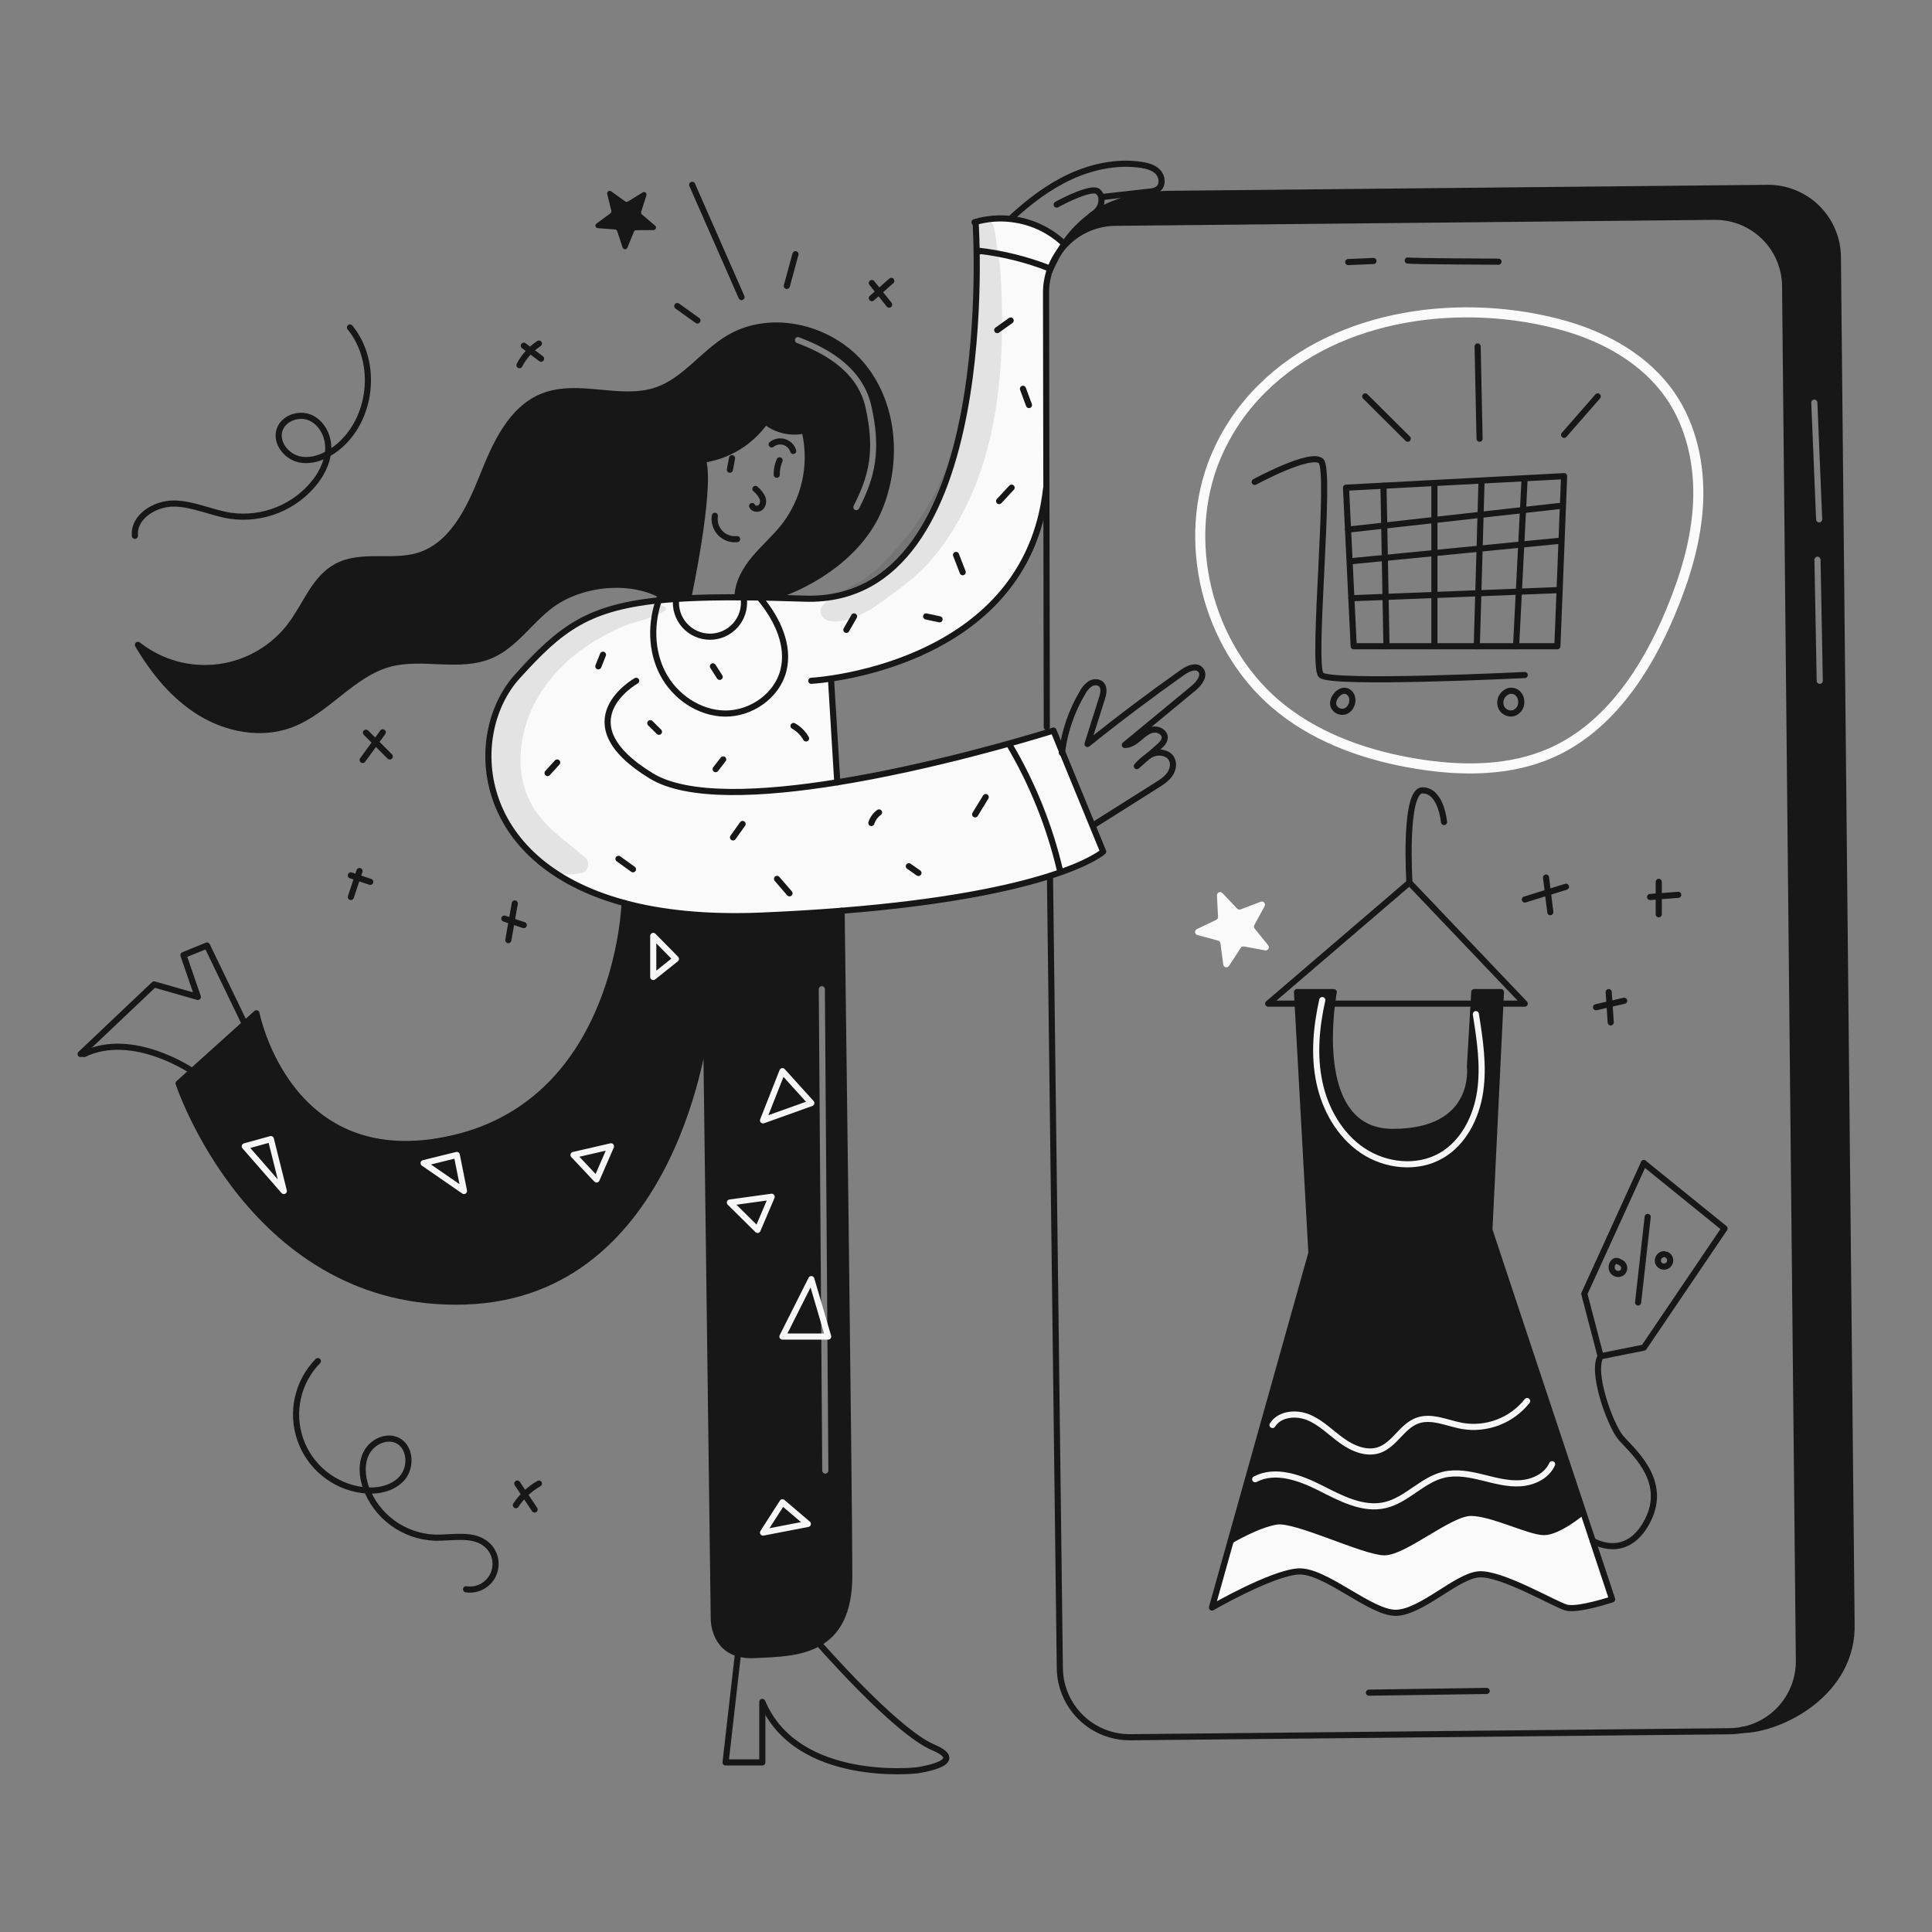 <svg width="960" height="960" viewBox="0 0 960 960" fill="none" xmlns="http://www.w3.org/2000/svg">
<rect x="0" y="0" width="960" height="960" fill="#808080" stroke="none"/>
<g clip-path="url(#clip0_317_819)">
<path fill-rule="evenodd" clip-rule="evenodd" d="M341.944 297.263C341.944 297.263 353.367 243.757 349.431 229.076L349.345 228.412C355.527 227.514 361.462 225.367 366.787 222.1C372.112 218.834 376.716 214.516 380.318 209.412C383.033 211.56 386.194 213.074 389.569 213.845C392.944 214.616 396.449 214.623 399.828 213.866L400.173 215.489C401.863 223.462 401.797 231.708 399.978 239.654C398.16 247.599 394.632 255.053 389.642 261.498C387.206 264.6 384.453 267.429 381.7 270.259C379.429 272.592 377.158 274.926 375.063 277.416C370.427 282.924 366.592 289.563 366.47 296.763V296.793C371.786 296.806 377.427 296.874 383.433 297.006L383.443 296.763C405.367 289.975 428.007 274.21 436.807 253.016C446.344 230.068 444.562 201.803 429.056 182.385C413.55 162.967 383.656 155.287 362.256 167.908C356.931 171.048 352.252 175.236 347.593 179.406C341.024 185.286 334.495 191.131 326.25 193.951C317.476 196.945 308.049 196.065 298.641 195.186C288.8 194.267 278.98 193.35 269.95 196.872C253.819 203.162 246.058 221.069 239.636 237.149C233.214 253.229 224.611 271.004 208.064 276.117C202.235 277.917 195.979 277.902 189.763 277.887C181.891 277.868 174.082 277.849 167.28 281.517C159.79 285.555 155.39 293.014 150.973 300.503C149.054 303.758 147.131 307.017 144.95 310.005C140.703 315.817 135.327 320.713 129.144 324.4C122.961 328.086 116.098 330.488 108.965 331.46C101.833 332.433 94.577 331.957 87.633 330.061C80.689 328.164 74.198 324.886 68.55 320.424C76.382 333.745 86.446 346.149 99.645 354.194C112.844 362.239 129.553 365.435 144.091 360.169C152.739 357.034 160.07 351.218 167.378 345.42C175.585 338.908 183.765 332.418 193.752 329.774C201.145 327.815 208.944 328.148 216.706 328.479C226.114 328.88 235.466 329.279 243.971 325.594C251.258 322.441 256.847 316.745 262.467 311.016C266.174 307.238 269.894 303.447 274.123 300.363C289.448 289.207 315.248 286.773 331.048 297.263L331.109 297.963C334.518 297.669 338.119 297.435 341.944 297.263ZM397.031 167.597C396.257 167.304 395.391 167.694 395.097 168.469C394.804 169.243 395.194 170.109 395.969 170.403C407.001 174.582 425.728 183.181 430.037 202.329C432.428 212.959 432.903 221.397 431.83 229.046C430.756 236.696 428.121 243.651 424.167 251.312C423.787 252.048 424.076 252.953 424.812 253.333C425.548 253.713 426.453 253.424 426.833 252.688C430.879 244.849 433.664 237.56 434.801 229.463C435.937 221.367 435.412 212.554 432.963 201.671C428.272 180.819 407.999 171.752 397.031 167.597Z" fill="#171717"/>
<path fill-rule="evenodd" clip-rule="evenodd" d="M88.749 538.324C88.749 538.324 125.515 650.044 231.026 646.706C336.537 643.358 350.862 509.686 350.862 509.686L354.676 804.254C354.676 804.254 354.331 818.061 366.851 821.602C369.418 822.291 372.08 822.558 374.733 822.393C375.556 822.355 376.389 822.319 377.23 822.283C387.15 821.858 398.169 821.385 406.792 816.499C415.659 811.497 422 801.829 422 782.776C422 743.768 418.216 454.699 418.186 452.558C406.042 453.532 392.826 454.344 378.426 454.952C351.075 456.107 328.593 453.682 310.362 448.752C310.362 448.752 307.41 546.451 225.294 565.544C143.178 584.637 127.422 503.475 127.422 503.475L121.63 508.7L95.495 532.237L88.749 538.324ZM409.884 491.539C409.878 490.698 409.192 490.022 408.351 490.028C407.511 490.034 406.834 490.72 406.84 491.561L408.57 730.743C408.576 731.583 409.263 732.26 410.103 732.254C410.944 732.248 411.62 731.561 411.614 730.721L409.884 491.539Z" fill="#171717"/>
<path d="M801.067 794.705C801.067 794.705 783.881 800.437 778.149 798.763C772.417 797.089 745.685 781.333 734.707 782.297C723.729 783.261 706.544 800.914 693.893 801.391C681.242 801.868 658.324 779.903 644.952 780.857C631.58 781.811 602.22 798.763 602.22 798.763L611.564 765.456C611.564 765.456 624.905 757.462 634.452 756.031C643.999 754.6 677.894 771.31 687.917 771.31C697.94 771.31 720.382 751.74 730.893 751.74C741.404 751.74 760.01 761.286 767.172 761.286C774.334 761.286 785.789 751.74 785.789 751.74L786.689 751.435L791.406 765.618L801.067 794.705Z" fill="white" fill-opacity="0.96"/>
<path d="M661.9 498.6C659.82 515.127 656.939 562.444 692.1 562.444C734.71 562.444 730.419 529.858 730.419 529.858L732.225 498.834L732.56 492.98H745.809L745.535 498.621L740.077 611.142L786.695 751.442L785.795 751.747C785.795 751.747 774.341 761.293 767.178 761.293C760.015 761.293 741.399 751.747 730.899 751.747C720.399 751.747 697.957 771.317 687.923 771.317C677.889 771.317 644 754.6 634.452 756.031C624.904 757.462 611.564 765.456 611.564 765.456L651.638 622.591L644.79 498.646L644.475 492.975H662.737C662.737 492.975 662.331 495.1 661.9 498.6Z" fill="#171717"/>
<path d="M341.944 297.263C349.259 296.918 357.385 296.763 366.465 296.796C371.781 296.806 377.422 296.877 383.428 297.009C388.643 297.121 394.138 297.273 399.914 297.466C497.663 300.692 484.779 110.56 484.779 110.56L484.698 110.286C490.475 108.607 496.533 108.12 502.503 108.855C511.979 109.933 520.878 113.955 527.947 120.355L528.901 121.106C528.029 122.373 527.193 123.681 526.395 125.032C522.012 131.059 519.689 138.338 519.77 145.789L519.942 242.94H519.77C511.603 315.834 439.399 333.233 412.87 337.189L412.931 337.616L416.046 388.727C462.765 381.2 509.94 367.148 521.019 363.74C522.612 363.253 523.454 362.989 523.454 362.989L527.735 373.428L542.811 410.134L548.157 423.15C548.157 423.15 542.141 428.71 521.486 435.264C502.186 441.391 470.1 448.402 418.186 452.551C406.042 453.525 392.822 454.337 378.426 454.945C351.075 456.102 328.593 453.677 310.362 448.745C234.049 428.145 231.898 363.869 257.048 336.132C278.719 312.22 292.07 301.304 331.109 297.956C334.518 297.669 338.119 297.435 341.944 297.263Z" fill="white" fill-opacity="0.96"/>
<path d="M484.779 110.56C484.779 110.56 497.663 300.692 399.914 297.466C394.13 297.273 388.635 297.121 383.428 297.009C377.422 296.877 371.781 296.809 366.465 296.796C357.385 296.766 349.259 296.918 341.944 297.263C338.119 297.435 334.518 297.669 331.109 297.963C292.07 301.311 278.719 312.227 257.048 336.139C231.898 363.876 234.048 428.157 310.362 448.752C328.593 453.682 351.075 456.107 378.426 454.952C392.826 454.344 406.042 453.532 418.186 452.558C470.099 448.409 502.186 441.398 521.486 435.271C542.141 428.717 548.157 423.157 548.157 423.157L542.811 410.141L527.735 373.435L523.454 362.996C523.454 362.996 522.612 363.26 521.019 363.747C509.94 367.155 462.765 381.207 416.046 388.734C378.752 394.751 341.752 396.597 323.646 385.559C279.605 358.704 316.128 338.292 316.128 338.292" stroke="#171717" stroke-width="3.044" stroke-linecap="round" stroke-linejoin="round"/>
<path d="M403.14 338.29C403.14 338.29 406.813 338.09 412.869 337.19C439.399 333.234 511.603 315.835 519.769 242.941" stroke="#171717" stroke-width="3.044" stroke-linecap="round" stroke-linejoin="round"/>
<path d="M416.045 388.732L412.93 337.621" stroke="#171717" stroke-width="3.044" stroke-linecap="round" stroke-linejoin="round"/>
<path d="M310.362 448.752C310.362 448.752 307.409 546.44 225.294 565.544C143.179 584.648 127.422 503.475 127.422 503.475L121.63 508.7L95.5 532.237L88.754 538.324C88.754 538.324 125.52 650.044 231.031 646.706C336.542 643.368 350.862 509.684 350.862 509.684L354.676 804.252C354.676 804.252 354.331 818.059 366.851 821.6C369.418 822.289 372.08 822.556 374.733 822.391C385.264 821.904 397.433 821.791 406.792 816.497C415.659 811.497 422 801.827 422 782.774C422 743.766 418.216 454.697 418.186 452.556V452.546" stroke="#171717" stroke-width="3.044" stroke-linecap="round" stroke-linejoin="round"/>
<path d="M40.052 523.766L40.934 522.934L76.574 489.15L98.306 495.359L91.143 474.592L102.841 469.823L121.63 508.7" stroke="#171717" stroke-width="3.044" stroke-linecap="round" stroke-linejoin="round"/>
<path d="M95.506 532.247L95.495 532.237C94.795 531.76 65.78 512.21 41.726 523.766" stroke="#171717" stroke-width="3.044" stroke-linecap="round" stroke-linejoin="round"/>
<path d="M406.792 816.507C406.792 816.507 445.03 860.355 463.646 868.228C482.262 876.101 455.419 879.692 455.419 879.692C455.419 879.692 395.978 886.492 378.792 845.675V875.745H360.53L366.617 822.432" stroke="#171717" stroke-width="3.044" stroke-linecap="round" stroke-linejoin="round"/>
<path d="M341.944 297.263C341.944 297.263 353.367 243.757 349.431 229.076" stroke="#171717" stroke-width="3.044" stroke-linecap="round" stroke-linejoin="round"/>
<path d="M865.732 859.614C873.711 858.064 880.895 853.768 886.034 847.472C891.174 841.176 893.945 833.278 893.866 825.151L887.017 142.111C886.924 132.897 883.174 124.097 876.593 117.648C870.012 111.198 861.139 107.627 851.926 107.719L554.161 110.7C549.598 110.743 545.089 111.686 540.89 113.474C536.692 115.262 532.887 117.859 529.693 121.118C526.499 124.377 523.979 128.234 522.276 132.467C520.573 136.701 519.721 141.229 519.77 145.792L519.942 242.943L520.142 361.286" stroke="#171717" stroke-width="3.044" stroke-linecap="round" stroke-linejoin="round"/>
<path d="M521.738 436.05L526.618 828.844C526.713 838.057 530.463 846.854 537.044 853.302C543.625 859.75 552.498 863.32 561.71 863.226L859.474 860.243C861.569 860.225 863.657 860.015 865.713 859.614" stroke="#171717" stroke-width="3.044" stroke-linecap="round" stroke-linejoin="round"/>
<path d="M865.713 859.615H865.733C884.918 859.415 921.126 841.15 920.033 806.595L913.225 127.543C913.104 118.357 909.34 109.594 902.759 103.182C896.178 96.771 887.32 93.235 878.133 93.353L580.368 96.337C577.263 96.407 574.321 96.6 571.511 96.904C559.803 98.213 550.551 101.611 543.084 106.704C537.498 110.579 532.687 115.465 528.9 121.111C528.028 122.378 527.192 123.687 526.394 125.037C524.528 128.219 522.861 131.513 521.4 134.9" stroke="#171717" stroke-width="3.044" stroke-linecap="round" stroke-linejoin="round"/>
<path d="M669.92 130.221L682.469 129.683" stroke="#171717" stroke-width="3.044" stroke-linecap="round" stroke-linejoin="round"/>
<path d="M699.493 129.45C701.34 129.866 744.593 130.028 744.593 130.028" stroke="#171717" stroke-width="3.044" stroke-linecap="round" stroke-linejoin="round"/>
<path d="M680.217 841.069L738.735 840.217" stroke="#171717" stroke-width="3.044" stroke-linecap="round" stroke-linejoin="round"/>
<path d="M747.419 498.707H757.626L700.335 438.546" stroke="#171717" stroke-width="3.044" stroke-linecap="round" stroke-linejoin="round"/>
<path d="M662.737 498.707H730.183" stroke="#171717" stroke-width="3.044" stroke-linecap="round" stroke-linejoin="round"/>
<path d="M717.521 408.465C717.521 408.465 716.172 392.719 706.821 392.719C697.47 392.719 700.338 438.546 700.338 438.546L630.15 498.707H643.755" stroke="#171717" stroke-width="3.044" stroke-linecap="round" stroke-linejoin="round"/>
<path d="M791.409 765.618L801.067 794.705C801.067 794.705 783.881 800.437 778.149 798.763C772.417 797.089 745.685 781.333 734.707 782.297C723.729 783.261 706.544 800.914 693.893 801.391C681.242 801.868 658.324 779.903 644.952 780.857C631.58 781.811 602.22 798.763 602.22 798.763L611.564 765.456L651.638 622.591L644.79 498.646L644.475 492.975H662.737C662.737 492.975 662.331 495.095 661.895 498.595C659.815 515.122 656.934 562.439 692.095 562.439C734.705 562.439 730.414 529.853 730.414 529.853L732.22 498.829L732.555 492.975H745.804L745.53 498.616L740.072 611.137L786.69 751.437L791.409 765.618Z" stroke="#171717" stroke-width="3.044" stroke-linecap="round" stroke-linejoin="round"/>
<path d="M785.789 751.74C785.789 751.74 774.335 761.286 767.172 761.286C760.009 761.286 741.393 751.74 730.893 751.74C720.393 751.74 697.951 771.31 687.917 771.31C677.883 771.31 644 754.6 634.452 756.031C624.904 757.462 611.564 765.456 611.564 765.456" stroke="#171717" stroke-width="3.044" stroke-linecap="round" stroke-linejoin="round"/>
<path d="M816.823 577.952L856.923 610.416L816.823 669.624L795.346 673.916C790.567 682.032 800.114 707.811 805.075 714.016C810.036 720.221 829.241 735.027 818.73 755.55C808.219 776.073 791.409 765.614 791.409 765.614" stroke="#171717" stroke-width="3.044" stroke-linecap="round" stroke-linejoin="round"/>
<path d="M816.823 577.952L787.229 642.881L795.346 673.916" stroke="#171717" stroke-width="3.044" stroke-linecap="round" stroke-linejoin="round"/>
<path d="M813.962 647.183L818.73 604.694" stroke="#171717" stroke-width="3.044" stroke-linecap="round" stroke-linejoin="round"/>
<path d="M623.465 239.465C623.465 239.465 651.165 224.42 656.406 229.076C661.647 233.732 651.638 330.651 656.406 335.419C661.174 340.187 757.626 335.419 757.626 335.419" stroke="#171717" stroke-width="3.044" stroke-linecap="round" stroke-linejoin="round"/>
<path d="M687.441 241.342L668.824 242.326L669.828 263.165L670.6 278.89L671.482 297.263L672.639 321.104H688.932H712.743H733.804H753.334H773.858L774.964 293.205L775.928 268.744L776.617 251.315L777.196 236.594L757.534 237.639L736.077 238.765L712.743 240.003L687.441 241.342Z" stroke="#171717" stroke-width="3.044" stroke-linecap="round" stroke-linejoin="round"/>
<path d="M688.932 321.104L688.475 296.593L688.11 277.226L687.816 261.156L687.441 241.342" stroke="#171717" stroke-width="3.044" stroke-linecap="round" stroke-linejoin="round"/>
<path d="M712.743 321.104V295.65V274.811V258.376V240.003" stroke="#171717" stroke-width="3.044" stroke-linecap="round" stroke-linejoin="round"/>
<path d="M733.804 321.104L734.565 294.787L735.204 272.62L735.681 255.809L736.138 240.003" stroke="#171717" stroke-width="3.044" stroke-linecap="round" stroke-linejoin="round"/>
<path d="M753.334 321.104L754.714 293.996L755.901 270.591L756.773 253.456L757.554 238.065" stroke="#171717" stroke-width="3.044" stroke-linecap="round" stroke-linejoin="round"/>
<path d="M671.482 297.263L688.475 296.593L712.743 295.65L734.565 294.787L754.714 293.996L774.964 293.205" stroke="#171717" stroke-width="3.044" stroke-linecap="round" stroke-linejoin="round"/>
<path d="M671.482 278.849L688.11 277.226L712.743 274.811L735.204 272.62L755.901 270.591L775.106 268.714" stroke="#171717" stroke-width="3.044" stroke-linecap="round" stroke-linejoin="round"/>
<path d="M669.839 263.165L687.816 261.156L712.743 258.376L735.681 255.809L756.773 253.456L776.13 251.295" stroke="#171717" stroke-width="3.044" stroke-linecap="round" stroke-linejoin="round"/>
<path d="M777.196 216.07L793.905 196.967" stroke="#171717" stroke-width="3.044" stroke-linecap="round" stroke-linejoin="round"/>
<path d="M735.184 217.978L734.231 172.141" stroke="#171717" stroke-width="3.044" stroke-linecap="round" stroke-linejoin="round"/>
<path d="M699.493 217.978L678.371 196.967" stroke="#171717" stroke-width="3.044" stroke-linecap="round" stroke-linejoin="round"/>
<path d="M570.74 375.533C571.458 375.089 572.219 374.721 573.012 374.433C576.269 373.286 580.489 374.067 582.153 377.081C583.492 379.515 582.782 382.671 581.153 384.913C579.524 387.155 577.105 388.697 574.753 390.178C564.395 396.711 554.03 403.248 543.658 409.789" stroke="#171717" stroke-width="3.044" stroke-linecap="round" stroke-linejoin="round"/>
<path d="M570.709 375.554C568.772 377.268 566.824 378.973 564.886 380.677C566.592 378.719 568.55 376.996 570.709 375.554V375.554Z" stroke="#171717" stroke-width="3.044" stroke-linecap="round" stroke-linejoin="round"/>
<path d="M570.709 375.554C570.719 375.544 570.73 375.533 570.74 375.533" stroke="#171717" stroke-width="3.044" stroke-linecap="round" stroke-linejoin="round"/>
<path d="M527.643 374.113C527.673 373.89 527.704 373.657 527.734 373.433C529.109 363.087 532.568 353.126 537.9 344.154C538.797 342.395 540.114 340.883 541.734 339.754C543.429 338.74 545.823 338.654 547.203 340.054C548.903 341.789 548.288 344.654 547.558 346.973C545.164 354.541 542.773 362.11 540.385 369.679C555.775 357.312 571.541 345.432 587.685 334.038C590.364 332.138 594.371 330.376 596.542 332.831C598.936 335.54 595.942 339.567 593.164 341.87C581.74 351.306 570.323 360.741 558.913 370.176C561.613 370.216 563.996 368.471 566.056 366.726C568.116 364.981 570.246 363.044 572.914 362.567C575.582 362.09 578.829 363.886 578.747 366.594C578.686 368.431 577.195 369.861 575.815 371.079C574.121 372.56 572.437 374.051 570.743 375.532" stroke="#171717" stroke-width="3.044" stroke-linecap="round" stroke-linejoin="round"/>
<path d="M484.241 110.418C484.393 110.367 484.546 110.326 484.698 110.286C490.475 108.607 496.533 108.12 502.503 108.855C511.979 109.933 520.877 113.955 527.947 120.355" stroke="#171717" stroke-width="3.044" stroke-linecap="round" stroke-linejoin="round"/>
<path d="M502.574 108.287C511.38 100.151 521.028 92.765 531.924 87.753C542.82 82.741 555.045 80.175 566.915 81.899C570.04 82.356 573.306 83.208 575.447 85.521C577.588 87.834 577.953 92.004 575.437 93.911C574.201 94.703 572.776 95.152 571.308 95.211L571.014 95.241C563.476 96.093 555.938 96.949 548.4 97.808" stroke="#171717" stroke-width="3.044" stroke-linecap="round" stroke-linejoin="round"/>
<path d="M525.056 101.662C528.363 99.745 542.465 92.724 545.468 95.098C546.396 95.85 547.02 96.913 547.223 98.091C547.399 99.144 547.356 100.222 547.096 101.257C546.836 102.292 546.364 103.263 545.711 104.107C544.939 105.079 544.014 105.919 542.972 106.593C541.185 107.696 539.971 110.275 538 111" stroke="#171717" stroke-width="3.044" stroke-linecap="round" stroke-linejoin="round"/>
<path d="M366.272 267.892C364.73 268.064 363.169 267.878 361.711 267.347C360.253 266.817 358.938 265.956 357.867 264.833C356.797 263.71 356 262.355 355.54 260.874C355.08 259.392 354.968 257.824 355.214 256.292" stroke="#171717" stroke-width="3.044" stroke-linecap="round" stroke-linejoin="round"/>
<path d="M375.352 242.945C376.716 244.063 377.844 245.442 378.67 247C379.071 247.786 379.235 248.672 379.142 249.549C379.048 250.427 378.7 251.258 378.142 251.941C376.925 253.209 374.399 253.067 373.719 251.441" stroke="#171717" stroke-width="3.044" stroke-linecap="round" stroke-linejoin="round"/>
<path d="M385.954 235.884C385.893 233.419 386.381 230.972 387.385 228.721" stroke="#171717" stroke-width="3.044" stroke-linecap="round" stroke-linejoin="round"/>
<path d="M362.671 233.378C363.036 231.462 363.395 229.551 363.746 227.646" stroke="#171717" stroke-width="3.044" stroke-linecap="round" stroke-linejoin="round"/>
<path d="M394.141 224.075C393.813 223.023 393.231 222.067 392.448 221.291C391.665 220.515 390.704 219.942 389.648 219.623C388.593 219.304 387.476 219.248 386.394 219.46C385.312 219.672 384.298 220.146 383.441 220.839" stroke="#171717" stroke-width="3.044" stroke-linecap="round" stroke-linejoin="round"/>
<path d="M366.465 296.766C366.587 289.566 370.422 282.927 375.058 277.419C379.694 271.911 385.193 267.162 389.637 261.501C394.627 255.057 398.155 247.603 399.973 239.657C401.792 231.712 401.858 223.466 400.168 215.492" stroke="#171717" stroke-width="3.044" stroke-linecap="round" stroke-linejoin="round"/>
<path d="M383.438 296.766C405.362 289.978 428.006 274.213 436.802 253.019C446.339 230.071 444.563 201.806 429.051 182.388C413.539 162.97 383.651 155.288 362.251 167.911C349.417 175.479 340.337 189.135 326.245 193.954C308.298 200.081 287.612 189.987 269.945 196.875C253.814 203.165 246.053 221.075 239.631 237.152C233.209 253.229 224.606 271.007 208.059 276.12C194.85 280.198 179.45 274.953 167.275 281.52C156.531 287.313 152.149 300.147 144.945 310.008C140.698 315.821 135.322 320.717 129.139 324.403C122.956 328.09 116.093 330.491 108.961 331.464C101.828 332.437 94.572 331.961 87.628 330.064C80.684 328.168 74.193 324.89 68.545 320.427C76.377 333.748 86.431 346.166 99.645 354.201C112.859 362.236 129.553 365.442 144.091 360.176C162.454 353.521 174.872 334.783 193.752 329.781C210.106 325.449 228.452 332.328 243.971 325.601C256.064 320.366 263.481 308.131 274.123 300.37C289.452 289.21 315.252 286.776 331.048 297.27" stroke="#171717" stroke-width="3.044" stroke-linecap="round" stroke-linejoin="round"/>
<path d="M341.315 228.833C343.998 228.944 346.684 228.805 349.34 228.417C355.523 227.52 361.458 225.372 366.783 222.106C372.108 218.839 376.712 214.522 380.313 209.417C383.029 211.565 386.189 213.08 389.565 213.85C392.94 214.621 396.445 214.628 399.823 213.871C404.28 212.996 408.36 210.772 411.51 207.5" stroke="#171717" stroke-width="3.044" stroke-linecap="round" stroke-linejoin="round"/>
<path d="M662.646 350.83C663.046 351.782 663.749 352.576 664.646 353.088C665.543 353.6 666.584 353.801 667.607 353.66C671.807 353.051 673.707 346.467 670.062 343.89C666.369 341.263 661.246 347.147 662.646 350.83Z" stroke="#171717" stroke-width="3.044" stroke-linecap="round" stroke-linejoin="round"/>
<path d="M746.709 345.524C746.028 346.406 745.611 347.463 745.507 348.573C745.403 349.683 745.616 350.799 746.121 351.793C746.661 352.766 747.493 353.545 748.499 354.021C749.506 354.496 750.636 354.643 751.731 354.441C752.845 354.149 753.842 353.522 754.587 352.643C755.331 351.764 755.787 350.678 755.891 349.531C756.418 343.86 750.382 340.837 746.709 345.524Z" stroke="#171717" stroke-width="3.044" stroke-linecap="round" stroke-linejoin="round"/>
<path d="M826.847 623.189C826.427 623.191 826.014 623.288 825.638 623.473C824.93 623.817 824.368 624.403 824.054 625.125C823.739 625.847 823.693 626.658 823.925 627.41C824.108 627.88 824.402 628.297 824.783 628.627C825.164 628.957 825.62 629.189 826.11 629.303C826.601 629.417 827.112 629.41 827.6 629.282C828.087 629.154 828.536 628.909 828.907 628.569C829.279 628.229 829.562 627.803 829.731 627.328C829.901 626.854 829.953 626.345 829.882 625.846C829.81 625.348 829.619 624.874 829.323 624.466C829.028 624.057 828.637 623.728 828.185 623.504" stroke="#171717" stroke-width="3.044" stroke-linecap="round" stroke-linejoin="round"/>
<path d="M805.927 627.734C804.436 626.852 803.086 625.908 801.849 627.126C801.243 627.748 800.878 628.565 800.821 629.431C800.763 630.298 801.016 631.156 801.534 631.853C802.098 632.514 802.898 632.927 803.764 633.002C804.629 633.078 805.49 632.811 806.16 632.259C806.464 631.958 806.701 631.596 806.855 631.197C807.009 630.798 807.078 630.371 807.056 629.944C807.034 629.517 806.922 629.099 806.727 628.719C806.533 628.338 806.26 628.002 805.927 627.734V627.734Z" stroke="#171717" stroke-width="3.044" stroke-linecap="round" stroke-linejoin="round"/>
<path d="M486.922 124.879L485.641 124.526C497.913 125.881 509.954 128.848 521.451 133.351" stroke="#171717" stroke-width="3.044" stroke-linecap="round" stroke-linejoin="round"/>
<path d="M526.759 432.77C521.599 410.656 513.087 389.461 501.518 369.921" stroke="#171717" stroke-width="3.044" stroke-linecap="round" stroke-linejoin="round"/>
<path d="M335.946 297.7C335.701 300.058 335.953 302.44 336.687 304.694C337.421 306.947 338.621 309.021 340.207 310.782C341.794 312.542 343.733 313.95 345.898 314.913C348.064 315.877 350.407 316.375 352.777 316.375C355.148 316.375 357.491 315.877 359.657 314.913C361.822 313.95 363.761 312.542 365.347 310.782C366.934 309.021 368.133 306.947 368.867 304.694C369.601 302.44 369.854 300.058 369.608 297.7" stroke="#171717" stroke-width="3.044" stroke-linecap="round" stroke-linejoin="round"/>
<path d="M327.7 297.285C323.253 309.362 323.383 323.342 329.352 334.744C335.321 346.146 347.441 354.451 360.311 354.563C373.181 354.675 385.976 345.823 389.22 333.369C392.482 320.849 386.277 307.697 378.027 297.732" stroke="#171717" stroke-width="3.044" stroke-linecap="round" stroke-linejoin="round"/>
<path d="M403.137 548.116L388.792 532.247L379.148 556.71L403.137 548.116Z" stroke="white" stroke-opacity="0.96" stroke-width="3.044" stroke-linecap="round" stroke-linejoin="round"/>
<path d="M303.594 569.6L296.433 586.071L284.975 573.897L303.594 569.6Z" stroke="white" stroke-opacity="0.96" stroke-width="3.044" stroke-linecap="round" stroke-linejoin="round"/>
<path d="M226.968 573.896L230.548 591.801L210.497 577.955L226.968 573.896Z" stroke="white" stroke-opacity="0.96" stroke-width="3.044" stroke-linecap="round" stroke-linejoin="round"/>
<path d="M401.409 757.228L388.792 746.486L379.148 761.525L401.409 757.228Z" stroke="white" stroke-opacity="0.96" stroke-width="3.044" stroke-linecap="round" stroke-linejoin="round"/>
<path d="M403.137 635.59L411.515 664.13H388.792L403.137 635.59Z" stroke="white" stroke-opacity="0.96" stroke-width="3.044" stroke-linecap="round" stroke-linejoin="round"/>
<path d="M383.44 594.665L362.676 597.53L376.432 611.136L383.44 594.665Z" stroke="white" stroke-opacity="0.96" stroke-width="3.044" stroke-linecap="round" stroke-linejoin="round"/>
<path d="M335.862 476.481L324.595 485.474V465.045L335.862 476.481Z" stroke="white" stroke-opacity="0.96" stroke-width="3.044" stroke-linecap="round" stroke-linejoin="round"/>
<path d="M141.032 591.801L134.586 566.02L121.626 569.599L141.032 591.801Z" stroke="white" stroke-opacity="0.96" stroke-width="3.044" stroke-linecap="round" stroke-linejoin="round"/>
<path d="M511.289 201.262L508.301 193.192" stroke="#171717" stroke-width="3.044" stroke-linecap="round" stroke-linejoin="round"/>
<path d="M495.519 164.029L502.203 159.255" stroke="#171717" stroke-width="3.044" stroke-linecap="round" stroke-linejoin="round"/>
<path d="M502.661 242.308L496.455 248.993" stroke="#171717" stroke-width="3.044" stroke-linecap="round" stroke-linejoin="round"/>
<path d="M478.364 284.327L475.044 275.727" stroke="#171717" stroke-width="3.044" stroke-linecap="round" stroke-linejoin="round"/>
<path d="M466.873 307.733L460.189 306.301" stroke="#171717" stroke-width="3.044" stroke-linecap="round" stroke-linejoin="round"/>
<path d="M420.549 312.977L424.372 306.295" stroke="#171717" stroke-width="3.044" stroke-linecap="round" stroke-linejoin="round"/>
<path d="M400.521 366.928C399.049 364.337 396.898 362.196 394.301 360.735" stroke="#171717" stroke-width="3.044" stroke-linecap="round" stroke-linejoin="round"/>
<path d="M355.59 382.178L359.338 377.348" stroke="#171717" stroke-width="3.044" stroke-linecap="round" stroke-linejoin="round"/>
<path d="M327.435 363.622L323.122 359.342" stroke="#171717" stroke-width="3.044" stroke-linecap="round" stroke-linejoin="round"/>
<path d="M297.318 331.1L299.609 325.333" stroke="#171717" stroke-width="3.044" stroke-linecap="round" stroke-linejoin="round"/>
<path d="M357.605 336.339L354.248 331.097" stroke="#171717" stroke-width="3.044" stroke-linecap="round" stroke-linejoin="round"/>
<path d="M272.084 384.121L276.859 378.87" stroke="#171717" stroke-width="3.044" stroke-linecap="round" stroke-linejoin="round"/>
<path d="M314.518 431.943L307.318 426.751" stroke="#171717" stroke-width="3.044" stroke-linecap="round" stroke-linejoin="round"/>
<path d="M364.227 416.109L369 409.425" stroke="#171717" stroke-width="3.044" stroke-linecap="round" stroke-linejoin="round"/>
<path d="M392.294 443.886L386.101 436.714" stroke="#171717" stroke-width="3.044" stroke-linecap="round" stroke-linejoin="round"/>
<path d="M432.976 408.947C433.65 406.831 434.99 404.99 436.796 403.696" stroke="#171717" stroke-width="3.044" stroke-linecap="round" stroke-linejoin="round"/>
<path d="M456.37 433.773L451.596 430.431" stroke="#171717" stroke-width="3.044" stroke-linecap="round" stroke-linejoin="round"/>
<path d="M484.538 404.65L489.79 396.057" stroke="#171717" stroke-width="3.044" stroke-linecap="round" stroke-linejoin="round"/>
<path d="M623.7 735.012C633.77 729.769 646.013 734.26 656.14 739.392C666.267 744.524 677.301 750.472 688.348 747.857C699.013 745.332 706.693 735.343 717.348 732.797C723.615 731.297 730.185 732.564 736.448 734.097C742.711 735.63 749.04 737.44 755.47 737.022C761.9 736.604 768.598 733.437 771.236 727.56" stroke="white" stroke-opacity="0.96" stroke-width="3.044" stroke-linecap="round" stroke-linejoin="round"/>
<path d="M632.312 708.071C635.849 702.394 644.191 701.738 650.347 704.351C656.503 706.964 661.29 711.94 666.714 715.851C672.138 719.762 679.127 722.715 685.425 720.463C692.925 717.779 696.679 708.751 704.141 705.954C711.326 703.26 719.088 707.205 726.641 708.562C732.622 709.557 738.76 708.933 744.419 706.756C750.077 704.578 755.05 700.926 758.82 696.178" stroke="white" stroke-opacity="0.96" stroke-width="3.044" stroke-linecap="round" stroke-linejoin="round"/>
<path d="M657.03 496.935C654.03 510.329 652.766 524.341 655.595 537.773C658.424 551.205 665.682 564.05 677.068 571.716C688.454 579.382 704.162 581.085 716.068 574.255C727.246 567.844 733.618 555.105 735.486 542.355C737.354 529.605 735.349 516.641 733.347 503.911" stroke="white" stroke-opacity="0.96" stroke-width="3.044" stroke-linecap="round" stroke-linejoin="round"/>
<path d="M602.455 231.216C587.115 273.371 601.69 324.596 636.924 352.36C656.19 367.543 680.204 375.724 704.424 379.613C726.743 383.198 750.401 383.19 771.043 373.977C799.68 361.195 818.204 332.766 830.243 303.809C837.418 286.555 842.926 268.372 843.779 249.709C844.632 231.046 840.551 211.778 829.917 196.409C817.697 178.75 797.81 167.566 777.136 161.758C727.421 147.79 665.214 155.237 627.203 192.991C616.25 203.764 607.801 216.814 602.455 231.216V231.216Z" stroke="white" stroke-opacity="0.96" stroke-width="5" stroke-linecap="round" stroke-linejoin="round"/>
<path fill-rule="evenodd" clip-rule="evenodd" d="M920.031 806.6C921.131 841.155 884.918 859.416 865.731 859.619C873.71 858.069 880.894 853.773 886.033 847.477C891.173 841.181 893.944 833.283 893.864 825.156L887.016 142.116C886.922 132.902 883.173 124.103 876.592 117.653C870.011 111.204 861.138 107.632 851.924 107.724L554.162 110.7C548.736 110.751 543.397 112.074 538.575 114.564C533.754 117.054 529.583 120.641 526.4 125.037C527.2 123.687 528.036 122.379 528.906 121.111C532.691 115.464 537.5 110.576 543.084 106.7C550.551 101.607 559.803 98.209 571.511 96.9C574.321 96.6 577.263 96.4 580.368 96.332L878.131 93.349C887.318 93.23 896.176 96.766 902.757 103.177C909.338 109.589 913.102 118.352 913.223 127.539L920.031 806.6ZM901.464 198.553C902.304 198.518 903.013 199.17 903.048 200.01L905.448 258.01C905.483 258.85 904.83 259.559 903.99 259.594C903.15 259.629 902.441 258.976 902.407 258.136L900.007 200.136C899.972 199.296 900.625 198.587 901.464 198.553ZM904.621 278.102C904.606 277.262 903.911 276.593 903.071 276.609C902.231 276.625 901.562 277.319 901.578 278.159L902.706 338.32C902.722 339.161 903.416 339.829 904.256 339.814C905.097 339.798 905.765 339.104 905.749 338.263L904.621 278.102Z" fill="#171717"/>
<path d="M433.215 148.154L442.883 139.561" stroke="#171717" stroke-width="3.044" stroke-linecap="round" stroke-linejoin="round"/>
<path d="M441.809 151.377L433.215 140.635" stroke="#171717" stroke-width="3.044" stroke-linecap="round" stroke-linejoin="round"/>
<path d="M268.862 178.232L260.268 171.787" stroke="#171717" stroke-width="3.044" stroke-linecap="round" stroke-linejoin="round"/>
<path d="M258.12 181.455C260.37 177.106 263.699 173.407 267.788 170.713" stroke="#171717" stroke-width="3.044" stroke-linecap="round" stroke-linejoin="round"/>
<path d="M193.668 375.886L181.851 364.069" stroke="#171717" stroke-width="3.044" stroke-linecap="round" stroke-linejoin="round"/>
<path d="M180.214 377.625L190.194 363.887" stroke="#171717" stroke-width="3.044" stroke-linecap="round" stroke-linejoin="round"/>
<path d="M260.268 459.674L250.6 456.451" stroke="#171717" stroke-width="3.044" stroke-linecap="round" stroke-linejoin="round"/>
<path d="M255.8 448.9L252.58 467.162" stroke="#171717" stroke-width="3.044" stroke-linecap="round" stroke-linejoin="round"/>
<path d="M184 438.189L174.332 434.967" stroke="#171717" stroke-width="3.044" stroke-linecap="round" stroke-linejoin="round"/>
<path d="M174.332 445.709L178.632 432.818" stroke="#171717" stroke-width="3.044" stroke-linecap="round" stroke-linejoin="round"/>
<path d="M173.9 162.723C188.142 180.064 184.9 208.973 167.159 222.723C161.95 226.76 155.275 229.612 148.825 228.258C142.375 226.904 136.933 220.091 138.856 213.787C140.646 207.923 148.241 205.111 153.915 207.436C159.589 209.761 162.993 216.047 163.104 222.178C163.215 228.309 160.504 234.206 156.816 239.104C151.924 245.433 145.446 250.357 138.039 253.377C130.631 256.398 122.558 257.407 114.634 256.304C105.188 254.867 96.249 250.398 86.695 250.204C77.142 250.01 66.18 256.724 67.037 266.241" stroke="#171717" stroke-width="3.044" stroke-linecap="round" stroke-linejoin="round"/>
<path d="M157.935 676.326C153.018 681.346 149.594 687.634 148.045 694.488C146.496 701.342 146.884 708.491 149.166 715.138C151.447 721.784 155.532 727.664 160.964 732.122C166.395 736.58 172.96 739.439 179.923 740.38C187.103 741.351 195.156 739.88 199.888 734.395C204.62 728.91 203.966 718.895 197.442 715.745C192.02 713.126 185.07 716.407 182.209 721.705C179.348 727.003 179.858 733.561 181.854 739.242C184.464 746.277 189.093 752.385 195.161 756.799C201.228 761.213 208.465 763.737 215.961 764.053C224.903 764.274 235.146 761.645 241.886 767.525C243.964 769.338 245.396 771.776 245.969 774.472C246.542 777.169 246.224 779.979 245.062 782.479C243.901 784.979 241.959 787.035 239.529 788.337C237.098 789.639 234.311 790.117 231.586 789.698" stroke="#171717" stroke-width="3.044" stroke-linecap="round" stroke-linejoin="round"/>
<path d="M256.329 747.918C259.246 743.482 263.173 739.8 267.788 737.176" stroke="#171717" stroke-width="3.044" stroke-linecap="round" stroke-linejoin="round"/>
<path d="M265.639 750.067L257.046 737.176" stroke="#171717" stroke-width="3.044" stroke-linecap="round" stroke-linejoin="round"/>
<path d="M770.344 453.249L768.221 436.059" stroke="#171717" stroke-width="3.044" stroke-linecap="round" stroke-linejoin="round"/>
<path d="M757.681 446.965L778.121 440.616" stroke="#171717" stroke-width="3.044" stroke-linecap="round" stroke-linejoin="round"/>
<path d="M793.073 500.493L807.038 497.271" stroke="#171717" stroke-width="3.044" stroke-linecap="round" stroke-linejoin="round"/>
<path d="M800.368 508.028L799.349 492.985" stroke="#171717" stroke-width="3.044" stroke-linecap="round" stroke-linejoin="round"/>
<path d="M833.893 444.635L819.928 445.709" stroke="#171717" stroke-width="3.044" stroke-linecap="round" stroke-linejoin="round"/>
<path d="M824.225 454.3V438.189" stroke="#171717" stroke-width="3.044" stroke-linecap="round" stroke-linejoin="round"/>
<path d="M390.963 142.067L395.263 126.312" stroke="#171717" stroke-width="3.044" stroke-linecap="round" stroke-linejoin="round"/>
<path d="M368.456 147.617L343.933 91.835" stroke="#171717" stroke-width="3.044" stroke-linecap="round" stroke-linejoin="round"/>
<path d="M346.562 159.255L336.537 152.093" stroke="#171717" stroke-width="3.044" stroke-linecap="round" stroke-linejoin="round"/>
<path d="M318.981 106.572L325.512 112.103C325.708 112.27 325.85 112.493 325.916 112.743C325.982 112.993 325.97 113.256 325.882 113.499C325.794 113.742 325.633 113.952 325.422 114.1C325.211 114.249 324.96 114.33 324.702 114.331L316.143 114.375C315.893 114.376 315.649 114.452 315.442 114.591C315.235 114.731 315.074 114.929 314.98 115.16L311.738 123.081C311.64 123.32 311.471 123.523 311.254 123.663C311.037 123.803 310.783 123.873 310.525 123.864C310.267 123.855 310.018 123.768 309.811 123.613C309.604 123.458 309.45 123.244 309.369 122.999L306.682 114.872C306.603 114.635 306.456 114.427 306.259 114.273C306.063 114.119 305.825 114.028 305.576 114.009L297.041 113.373C296.783 113.354 296.538 113.256 296.337 113.093C296.137 112.93 295.991 112.71 295.92 112.461C295.849 112.213 295.855 111.949 295.939 111.705C296.022 111.46 296.178 111.247 296.387 111.094L303.287 106.028C303.488 105.88 303.641 105.676 303.726 105.441C303.812 105.207 303.826 104.952 303.767 104.709L301.732 96.4C301.67 96.149 301.687 95.886 301.78 95.645C301.873 95.404 302.038 95.197 302.252 95.052C302.466 94.908 302.719 94.832 302.978 94.836C303.236 94.84 303.487 94.922 303.697 95.073L310.647 100.068C310.849 100.213 311.09 100.296 311.339 100.304C311.588 100.313 311.834 100.248 312.047 100.117L319.325 95.617C319.544 95.48 319.8 95.414 320.058 95.427C320.316 95.44 320.564 95.532 320.769 95.69C320.973 95.848 321.124 96.066 321.201 96.312C321.278 96.559 321.278 96.824 321.2 97.07L318.6 105.223C318.523 105.461 318.518 105.715 318.586 105.955C318.654 106.195 318.791 106.41 318.981 106.572V106.572Z" fill="#171717"/>
<path d="M623.426 461.406L630.132 469.706C630.334 469.957 630.455 470.263 630.477 470.584C630.5 470.905 630.424 471.226 630.259 471.502C630.094 471.779 629.849 471.998 629.556 472.131C629.262 472.264 628.936 472.304 628.619 472.245L618.13 470.3C617.824 470.244 617.508 470.279 617.222 470.402C616.935 470.524 616.692 470.729 616.522 470.99L610.7 479.93C610.525 480.2 610.27 480.41 609.972 480.531C609.674 480.652 609.345 480.679 609.031 480.607C608.717 480.536 608.432 480.37 608.216 480.132C607.999 479.894 607.86 479.595 607.818 479.276L606.429 468.7C606.388 468.391 606.257 468.102 606.052 467.868C605.847 467.633 605.577 467.465 605.276 467.384L594.976 464.613C594.665 464.53 594.387 464.353 594.18 464.106C593.972 463.86 593.845 463.556 593.816 463.235C593.787 462.915 593.856 462.593 594.016 462.313C594.175 462.033 594.416 461.809 594.707 461.67L604.336 457.078C604.617 456.945 604.853 456.731 605.013 456.464C605.173 456.197 605.251 455.889 605.236 455.578L604.688 444.923C604.671 444.602 604.754 444.283 604.924 444.009C605.094 443.736 605.344 443.521 605.64 443.394C605.936 443.267 606.264 443.234 606.579 443.299C606.895 443.364 607.183 443.524 607.404 443.758L614.747 451.497C614.961 451.723 615.238 451.88 615.542 451.949C615.845 452.018 616.162 451.995 616.453 451.884L626.417 448.07C626.718 447.955 627.047 447.935 627.359 448.012C627.672 448.09 627.953 448.261 628.165 448.503C628.377 448.745 628.51 449.047 628.546 449.367C628.581 449.687 628.518 450.01 628.364 450.293L623.274 459.668C623.125 459.941 623.06 460.251 623.087 460.56C623.115 460.869 623.232 461.164 623.426 461.406V461.406Z" fill="white" fill-opacity="0.96"/>
<g opacity="0.1">
<path d="M486.579 112.066C485.468 116.989 485.658 122.066 484.995 127.051C484.45 132.085 484.177 137.144 484.176 142.207C483.918 152.576 483.629 162.958 482.798 173.3C481.387 191.789 477.712 210.034 471.854 227.626C466.555 243.562 458.1 258.267 446.994 270.864C441.505 277.028 436.394 282.945 429.494 287.614C422.867 292.099 414.755 294.7 409.094 300.456C405.926 303.681 408.543 308.135 412.475 308.618C425.589 310.231 438.791 298.518 448.6 291.275C459.742 283.048 468.307 272.42 475.286 260.45C491.498 232.65 496.875 201.187 497.786 169.42C498.066 159.69 497.913 149.98 497.407 140.261C497.26 135.835 496.829 131.423 496.116 127.051C495.216 122.116 494.974 116.893 493.528 112.066C492.549 108.795 487.38 108.466 486.568 112.066H486.579Z" fill="#171717"/>
</g>
<g opacity="0.1">
<path d="M330.214 301.42C324.227 299.279 317.035 300.976 310.947 302.043C303.671 303.394 296.566 305.543 289.761 308.45C276.331 314.048 264.708 323.246 256.172 335.029C239.786 357.69 236.704 389.129 252.64 412.894C256.665 419.064 261.81 424.425 267.809 428.701C270.83 430.903 274.183 432.607 277.743 433.748C281.717 434.922 284.978 434.434 288.92 433.841C292.267 433.341 293.326 428.341 290.927 426.241C280.872 417.43 269.646 410.706 263.387 398.315C257.078 385.825 257.506 371.641 261.796 358.597C266.411 344.566 276.357 332.228 288.128 323.476C294.318 318.905 300.996 315.035 308.038 311.935C315.121 308.771 324.017 307.645 330.471 303.39C330.648 303.279 330.79 303.119 330.879 302.929C330.968 302.74 331.001 302.529 330.974 302.322C330.947 302.115 330.861 301.919 330.726 301.759C330.592 301.599 330.414 301.481 330.214 301.419V301.42Z" fill="#171717"/>
</g>
</g>
<defs>
<clipPath id="clip0_317_819">
<rect width="884" height="803" fill="white" transform="translate(38 79)"/>
</clipPath>
</defs>
</svg>
